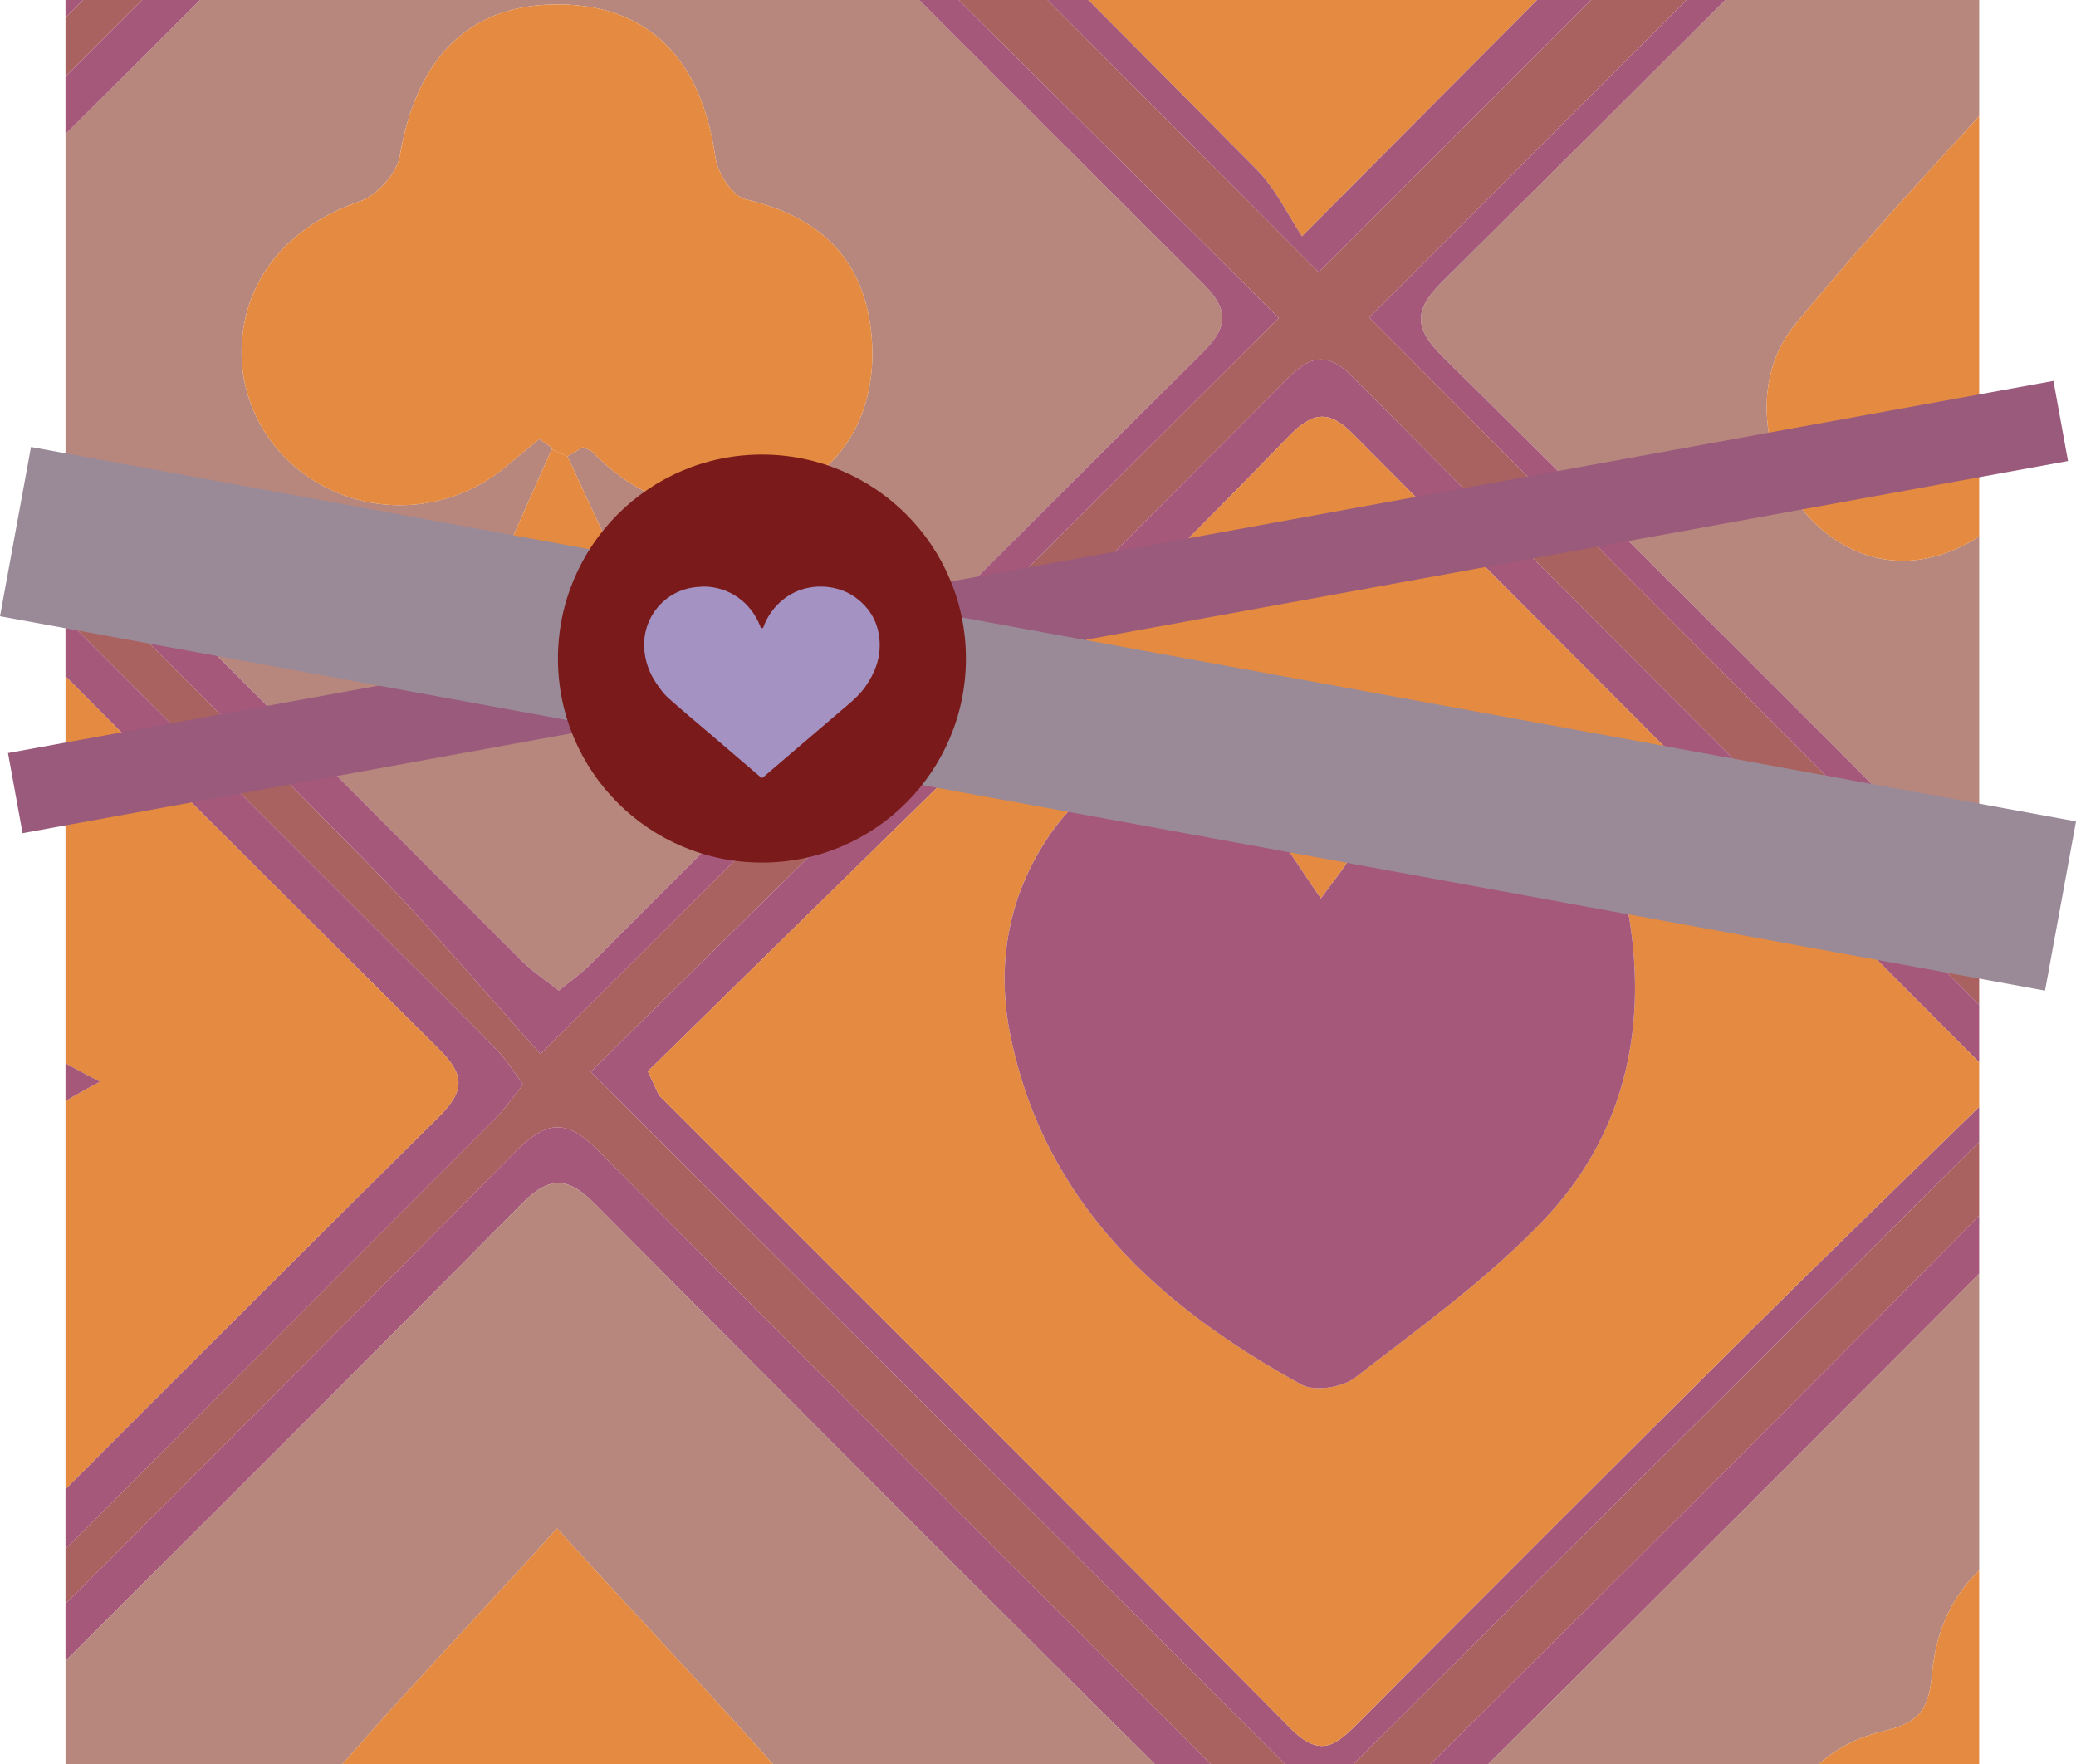 <?xml version="1.0" encoding="UTF-8"?>
<svg id="Layer_2" data-name="Layer 2" xmlns="http://www.w3.org/2000/svg" xmlns:xlink="http://www.w3.org/1999/xlink" viewBox="0 0 170.906 145.229">
  <defs>
    <style>
      .cls-1 {
        fill: #a5587a;
      }

      .cls-1, .cls-2, .cls-3, .cls-4, .cls-5, .cls-6, .cls-7, .cls-8, .cls-9 {
        stroke-width: 0px;
      }

      .cls-2 {
        fill: #a392c2;
      }

      .cls-10 {
        clip-path: url(#clippath);
      }

      .cls-3 {
        fill: #7a1a1a;
      }

      .cls-4 {
        fill: none;
      }

      .cls-5 {
        fill: #b7867d;
      }

      .cls-6 {
        fill: #a9625f;
      }

      .cls-7 {
        fill: #9a8a98;
      }

      .cls-8 {
        fill: #995a7b;
      }

      .cls-9 {
        fill: #e48a41;
      }
    </style>
    <clipPath id="clippath">
      <rect class="cls-4" x="5.392" y="0" width="157.544" height="145.229"/>
    </clipPath>
  </defs>
  <g id="Layer_1-2" data-name="Layer 1">
    <g>
      <g class="cls-10">
        <g>
          <path class="cls-6" d="M401.511,315.952v4.97c-12.99-12.821-25.971-25.633-38.176-37.679-.696-.686-1.391-1.362-2.077-2.047-20.454,20.335-40.432,40.223-60.042,59.723,19.421,19.5,39.229,39.388,59.793,60.032.805-.825,1.6-1.65,2.405-2.485l1.958,1.988-.01.01c-1.938,1.898-1.849,3.31-.706,4.83l-1.819,1.71c-.417-.487-.825-.974-1.242-1.441-21.15,21.11-41.108,41.038-62.318,62.198,5.496,4.979,11.132,10.068,16.757,15.167h-4.97c-4.453-4.711-8.905-9.412-13.279-14.044-5.327,5.148-9.939,9.591-14.551,14.044h-3.976c5.089-5.546,10.187-11.082,15.117-16.449-20.077-20.057-40.024-39.995-59.266-59.217-19.868,19.769-39.925,39.726-60.022,59.714,4.691,5.079,9.71,10.515,14.72,15.952h-3.976c-4.552-4.711-9.114-9.412-14.113-14.59-4.96,5.278-9.343,9.939-13.716,14.59h-4.97c5.347-5.496,10.694-10.983,15.604-16.012-20.375-20.484-40.164-40.372-59.614-59.932-.954.944-1.898,1.898-2.852,2.852-18.904,18.844-37.957,37.878-58.302,58.173,5.397,4.82,11.052,9.869,16.707,14.918h-4.97c-4.353-4.602-8.717-9.194-12.931-13.636-1.093.437-1.65.507-1.968.825-4.333,4.254-8.627,8.538-12.931,12.811h-3.976c5.049-5.546,10.088-11.082,14.69-16.141-1.769-1.769-3.528-3.538-5.297-5.297-18.298-18.347-36.397-36.466-54.635-54.744-.169.099-.785.368-1.232.805-18.735,18.715-37.44,37.45-56.225,56.126-1.988,1.978-1.988,3.34-.01,5.317,4.522,4.542,8.856,9.273,13.259,13.934h-3.976c-3.817-3.846-7.504-7.842-11.549-11.43-1.014-.904-3.906-1.292-4.691-.567-4.085,3.757-7.762,7.951-11.589,11.996h-4.97c5.258-5.457,10.506-10.903,15.525-16.111-20.266-20.196-40.253-40.104-59.793-59.574-19.639,19.57-39.607,39.468-60.896,60.688,5.417,4.86,11.062,9.929,16.707,14.998h-4.97c-4.473-4.711-8.945-9.422-13.467-14.193-5.228,5.168-9.79,9.681-14.362,14.193h-3.976c5.079-5.546,10.168-11.092,14.968-16.33-20.146-20.067-40.114-39.965-59.853-59.634-19.59,19.57-39.547,39.498-59.674,59.604,4.89,5.288,9.999,10.824,15.107,16.36h-3.976c-4.651-4.632-9.313-9.253-14.402-14.312-4.671,4.979-9.044,9.651-13.428,14.312h-4.97c5.347-5.496,10.694-11.002,15.405-15.833-20.454-20.514-40.263-40.382-61.363-61.532-.616.825-1.232,1.729-1.878,2.654l-1.749-1.789.02-.02c2.346-2.246,2.375-3.876.07-6.093-6.759-6.52-13.388-13.169-20.077-19.759v-3.976c7.524,7.146,15.048,14.292,22.174,21.061.865.825,1.719,1.64,2.574,2.445,20.295-20.186,40.193-39.975,59.783-59.465-19.709-19.739-39.627-39.676-60.817-60.886-7.663,8.17-15.684,16.727-23.714,25.285v-4.97c7.136-7.733,14.272-15.455,21.925-23.744-6.749-6.46-14.332-13.726-21.925-20.981v-4.97c8.309,8.21,16.628,16.429,24.997,24.698,1.093-.805,1.819-1.203,2.385-1.769,18.606-18.576,37.142-37.212,55.847-55.698,3.031-3.002.974-4.453-.934-6.361-17.065-17.055-34.111-34.14-51.186-51.196-1.819-1.819-3.737-3.548-5.854-5.536-1.928,1.859-3.469,3.32-4.999,4.791-6.759,6.5-13.507,13.01-20.256,19.51v-3.976c6.52-6.51,12.941-13.119,19.61-19.48,2.654-2.525,2.713-4.264.05-6.808-6.669-6.351-13.119-12.941-19.659-19.431v-3.976c8.418,8.011,16.837,16.022,24.599,23.406,1.61-1.61,3.22-3.21,4.83-4.81,18.675-18.576,36.983-36.784,55.072-54.774-19.639-19.61-39.527-39.448-59.843-59.733-8.021,7.911-16.34,16.131-24.659,24.351v-4.97c7.077-7.792,14.143-15.574,20.405-22.472-6.182-6.749-13.288-14.501-20.405-22.253V-1.102c7.981,8.597,15.952,17.194,23.595,25.434,21.319-21.369,41.227-41.326,60.697-60.837-19.57-19.62-39.458-39.567-59.594-59.763-1.173,1.073-2.634,2.385-4.045,3.737-6.888,6.619-13.766,13.249-20.653,19.868v-3.976c6.56-6.5,13.05-13.05,19.689-19.451,2.554-2.455,2.743-4.343.05-6.898-6.689-6.341-13.169-12.901-19.739-19.371v-3.976c7.504,7.126,14.998,14.243,22.194,21.081.895.845,1.789,1.69,2.674,2.534,20.295-20.226,40.164-40.034,59.714-59.525-19.749-19.779-39.676-39.726-60.986-61.065-7.623,8.22-15.604,16.817-23.595,25.414v-4.97c7.126-7.723,14.253-15.435,21.667-23.476-2.773-2.932-6.252-6.629-9.74-10.317h4.97c6.689,9.969,8.08,10.118,15.892,1.65.427-.467.676-1.103,1.004-1.65h4.97c-3.459,3.727-6.927,7.464-10.555,11.37.964,1.203,1.69,2.296,2.594,3.2,18.099,18.129,36.267,36.198,54.287,54.406,2.614,2.634,4.115,2.028,6.391-.298,9.959-10.138,20.037-20.166,30.145-30.145,8.925-8.806,17.95-17.493,27.084-26.388-3.956-4.552-7.255-8.349-10.555-12.145h3.976q8.617,9.611,17.592.388c.109-.119.199-.258.298-.388h3.976c-3.29,3.797-6.58,7.593-9.343,10.784,20.097,20.136,39.925,40.004,59.455,59.584,19.52-19.57,39.329-39.438,59.376-59.535-3.151-3.379-6.619-7.106-10.098-10.834h4.97c2.216,2.405,4.284,4.96,6.719,7.116.735.646,2.982.696,3.667.07,2.375-2.177,4.373-4.761,6.51-7.186h4.97c-3.479,3.697-6.967,7.405-10.227,10.873,20.146,20.117,39.995,39.935,60.061,59.962.06-.04.755-.219,1.193-.656,18.844-18.824,37.649-37.689,56.503-56.503,1.849-1.849,1.531-3.27-.179-5.009-2.753-2.793-5.317-5.765-7.961-8.667h3.976c10.983,11.181,7.196,10.327,17.562.368.119-.119.219-.248.328-.368h3.976c-1.819,2.087-3.528,4.284-5.486,6.232-5.089,5.059-5.148,5.039-.278,9.919,15.087,15.097,30.175,30.195,45.282,45.272,3.359,3.359,6.798,6.639,9.859,9.621,18.496-18.487,36.635-36.615,54.983-54.953l5.248-5.248c-3.24-3.439-6.729-7.146-10.217-10.843h4.97c6.778,9.929,8.18,10.078,15.902,1.65.427-.467.666-1.103.994-1.65h4.97c-3.459,3.727-6.918,7.464-9.899,10.674,1.461,1.471,2.932,2.942,4.393,4.413,18.576,18.665,36.963,37.152,55.251,55.519,19.54-19.59,39.349-39.438,59.336-59.475-3.071-3.528-6.381-7.335-9.691-11.132h3.976c10.843,11.122,7.345,10.227,17.582.378.119-.109.209-.248.308-.378h3.976c-3.3,3.797-6.59,7.603-9.999,11.529.895,1.054,1.57,1.988,2.365,2.793,18.218,18.248,36.526,36.407,54.625,54.764,3.141,3.18,4.721,1.213,6.778-.855,17.751-17.781,35.522-35.542,53.273-53.333,1.024-1.024,1.878-2.197,2.982-3.499-3.687-3.956-7.166-7.683-10.635-11.4h4.97c2.206,2.415,4.274,4.979,6.699,7.146.716.626,2.952.646,3.648.01,2.385-2.157,4.393-4.741,6.55-7.156h4.97c-3.499,3.697-6.997,7.405-11.768,12.464.437.358.865.706,1.302,1.044l-1.66,1.68c-.08-.07-.159-.149-.239-.229-20.474,20.315-40.482,40.173-60.161,59.694,19.461,19.51,39.269,39.378,59.356,59.525.904-.815,1.978-1.71,3.002-2.684.149-.139.288-.288.437-.427,7.514-7.474,14.948-15.018,22.522-22.432,4.92-4.83,10.019-9.482,15.038-14.213v3.976c-11.967,11.887-23.873,23.834-35.939,35.631-2.693,2.624-1.779,4.363.398,6.52,11.877,11.758,23.705,23.575,35.542,35.373v3.976c-1.272-.994-2.664-1.859-3.797-2.992-10.794-10.734-21.548-21.528-32.332-32.282-1.61-1.61-3.34-3.101-4.602-4.254-20.236,20.216-40.183,40.144-59.634,59.574,19.639,19.739,39.537,39.736,60.697,60.996.07-.07.139-.149.209-.219l1.57,1.501c-.179.179-.129.606-.179.924l-1.083,1.083c1.163.914,2.385,1.769,3.568,2.664l-1.839,1.819-.129-.129c-2.743-2.783-4.373-2.803-7.156.01-17.801,18.029-35.711,35.939-53.75,53.71-2.962,2.912-2.445,4.502.209,7.136l.179.179c17.711,17.522,35.264,35.194,52.885,52.796,1.143,1.153,2.415,2.177,4.005,3.598,13.855-13.835,27.521-27.481,41.177-41.128v4.97c-11.827,11.808-23.585,23.675-35.532,35.363-2.644,2.584-2.644,4.214,0,6.798,11.947,11.688,23.705,23.555,35.532,35.363v4.97c-13.616-13.686-27.243-27.372-40.014-40.193-.755.755-1.511,1.501-2.266,2.246-19.699,19.55-38.941,38.653-57.785,57.358,19.5,19.451,39.378,39.279,59.654,59.485,13.239-13.149,26.825-26.646,40.412-40.134v4.97c-1.252,1.034-2.594,1.988-3.747,3.131-10.058,9.989-20.087,20.017-30.135,30.036-4.999,4.979-5.049,5.019.089,10.098,11.241,11.112,22.522,22.184,33.793,33.266ZM355.016,154.87c2.296-2.296,2.047-3.936-.179-6.152-18.069-17.96-36.079-35.969-54.009-54.058-2.594-2.624-4.343-2.475-6.868.139-7.703,7.971-15.614,15.743-23.476,23.565-11.012,10.963-22.045,21.915-33.216,33.007.636,1.133.795,1.64,1.123,1.968,18.705,18.745,37.47,37.43,56.116,56.235,2.465,2.485,4.115,1.779,6.162-.268,18.089-18.168,36.188-36.327,54.346-54.436ZM297.38,336.774c19.719-19.659,39.597-39.488,59.306-59.137-19.649-19.649-39.508-39.488-58.71-58.68-19.848,19.719-39.826,39.577-59.058,58.69,19.371,19.6,39.11,39.557,58.461,59.127ZM356.1-100.145c-19.252-19.282-39.001-39.05-58.561-58.63-19.59,19.789-39.339,39.726-58.948,59.515,19.282,19.401,39.06,39.309,58.203,58.561,19.769-19.818,39.667-39.766,59.306-59.445ZM297.489,85.317c19.57-19.58,39.398-39.428,58.491-58.531-19.729-19.997-39.527-40.054-58.6-59.386-19.669,19.56-39.557,39.339-59.058,58.72,19.639,19.649,39.488,39.508,59.167,59.197ZM297.301,462.622c19.679-19.59,39.537-39.368,59.117-58.869-19.898-19.938-39.686-39.776-59.018-59.137-19.63,19.57-39.577,39.458-58.968,58.779,19.56,19.669,39.329,39.567,58.869,59.227ZM294.14,88.696c-.407-.517-.914-1.362-1.59-2.037-18.357-18.377-36.774-36.695-55.032-55.161-2.684-2.713-4.284-1.829-6.46.368-11.4,11.519-22.82,23.019-34.349,34.399-7.494,7.405-15.187,14.61-22.263,21.409,20.862,20.782,40.829,40.68,60.379,60.171,19.391-19.341,39.269-39.16,59.316-59.147ZM280.454,229.363c4.741-4.761,9.462-9.532,13.756-13.855-20.286-20.365-40.084-40.243-59.346-59.584-19.789,19.719-39.766,39.627-59.892,59.694.179.239.616.944,1.183,1.521,18.367,18.367,36.774,36.675,55.062,55.112,2.723,2.763,4.423,2.127,6.838-.328,14.064-14.262,28.257-28.386,42.4-42.559ZM293.315-36.406c-19.62-19.649-39.617-39.686-58.67-58.769-19.62,19.441-39.647,39.279-59.058,58.521,19.51,19.659,39.299,39.597,58.899,59.336,19.709-19.798,39.617-39.796,58.829-59.087ZM234.178,399.479c19.888-19.729,39.905-39.597,59.028-58.571-19.63-19.729-39.527-39.716-59.117-59.395-19.51,19.49-39.388,39.339-59.038,58.958,19.808,19.759,39.786,39.696,59.127,59.008ZM234.705-102.768c19.57-19.669,39.368-39.567,59.157-59.445-19.739-19.769-39.667-39.736-59.147-59.236-19.759,19.719-39.716,39.627-59.376,59.236,19.62,19.649,39.537,39.597,59.366,59.445ZM232.309,152.525c-2.187-2.385-3.459-3.876-4.84-5.268-17.314-17.324-34.717-34.558-51.901-52.011-3.091-3.141-4.84-3.081-7.902.03-17.652,17.91-35.452,35.661-53.353,53.333-2.475,2.435-2.644,3.936-.159,6.401,18.099,17.93,36.158,35.91,54.068,54.028,2.882,2.912,4.592,2.435,7.186-.239,9.7-9.949,19.56-19.759,29.449-29.529,8.935-8.826,17.99-17.532,27.452-26.746ZM231.306-100.005c-.467-.547-1.153-1.451-1.948-2.256-18.228-18.288-36.526-36.506-54.665-54.893-2.743-2.783-4.264-1.68-6.411.487-17.87,17.96-35.761,35.91-53.78,53.73-2.684,2.664-2.485,4.264.089,6.808,18,17.831,35.87,35.8,53.8,53.7,1.014,1.014,2.216,1.839,3.021,2.505,20.087-20.156,39.895-40.024,59.892-60.081ZM230.381,404.2c-19.828-19.938-39.676-39.915-59.654-60.002.278-.169-.05-.05-.278.169-18.785,18.685-37.51,37.43-56.374,56.026-2.823,2.783-1.491,4.323.626,6.431,17.95,17.88,35.83,35.83,53.74,53.74,1.004,1.004,2.187,1.819,3.2,2.654,20.037-20.126,39.746-39.925,58.739-59.018ZM230.59,26.031c-19.471-19.63-39.219-39.537-58.66-59.137-19.818,19.838-39.746,39.766-59.207,59.246,19.54,19.6,39.339,39.468,58.789,58.988,19.709-19.719,39.627-39.647,59.077-59.097ZM230.689,277.597c-19.49-19.55-39.299-39.418-58.789-58.968-19.759,19.719-39.706,39.607-58.849,58.71,19.54,19.729,39.358,39.736,58.73,59.306,19.57-19.61,39.368-39.458,58.908-59.048ZM168.362,88.607c-.159-.248-.417-.875-.865-1.322-18.705-18.735-37.47-37.42-56.096-56.225-2.713-2.743-4.184-1.143-6.033.726-9.8,9.84-19.59,19.689-29.439,29.489-9.124,9.074-18.318,18.079-27.302,26.955,20.464,20.395,40.422,40.283,59.982,59.783,19.818-19.699,39.706-39.478,59.753-59.405ZM166.692,343.254c2.962-2.932,1.113-4.473-.845-6.421-17.672-17.652-35.313-35.313-52.985-52.955-1.232-1.242-2.594-2.356-3.061-2.773-20.355,20.355-40.293,40.293-59.773,59.783,19.331,19.48,39.12,39.398,59.018,59.445.398-.268.994-.557,1.441-1.014,18.735-18.695,37.391-37.46,56.205-56.066ZM154.596,229.582c4.771-4.761,9.661-9.402,13.895-13.517-20.504-20.613-40.362-40.591-59.962-60.3-19.57,19.461-39.458,39.239-59.753,59.425.924,1.014,1.759,2.018,2.684,2.942,17.88,17.9,35.84,35.721,53.581,53.76,3.002,3.051,4.711,2.733,7.504-.109,13.915-14.173,27.988-28.177,42.052-42.201ZM108.559,22.403c19.749-19.729,39.686-39.637,59.445-59.386-19.48-19.5-39.319-39.349-58.889-58.938-19.779,19.828-39.686,39.786-59.256,59.405C69.34-16.965,89.257,3.022,108.559,22.403ZM168.004-162.83c-19.54-19.55-39.378-39.418-58.968-59.018-19.798,19.808-39.766,39.776-59.187,59.197,19.838,19.928,39.647,39.816,58.739,58.988,19.659-19.58,39.637-39.468,59.415-59.167ZM103.172-96.169c3.041-3.002,1.928-4.89-.527-7.325-17.821-17.721-35.562-35.522-53.353-53.283-1.004-1.004-2.177-1.819-3.3-2.743-.875.626-1.461.954-1.908,1.401-18.606,18.606-37.142,37.271-55.837,55.778-2.932,2.902-1.262,4.393.755,6.401,15.137,15.068,30.264,30.125,45.292,45.292,3.707,3.737,7.017,7.852,10.506,11.808,2.008-1.431,2.455-1.67,2.803-2.008,18.506-18.447,36.973-36.953,55.569-55.32ZM105.677,151.908c-.904-1.173-1.59-2.286-2.495-3.18-18-18.029-36.069-35.989-53.999-54.078-2.684-2.703-4.314-2.306-6.828.229-17.662,17.88-35.403,35.671-53.293,53.323-2.962,2.922-2.932,4.632,0,7.524,18,17.781,35.84,35.701,53.661,53.661,2.177,2.187,3.707,2.614,6.083.219,18.049-18.208,36.218-36.297,54.317-54.456.904-.904,1.6-2.018,2.554-3.24ZM102.894,406.993c2.693-2.674,2.912-4.542.08-7.315-11.46-11.211-22.83-22.532-34.051-33.991-7.375-7.534-14.451-15.376-21.796-23.218-2.296,1.839-2.992,2.296-3.558,2.872-18.387,18.347-36.725,36.754-55.181,55.032-2.703,2.674-1.749,4.274.457,6.46,15.604,15.525,31.099,31.129,46.664,46.693,3.349,3.349,6.818,6.59,10.287,9.939,1.183-.914,2.028-1.431,2.713-2.117,18.129-18.119,36.198-36.307,54.386-54.356ZM44.502,86.758c21.16-21.1,41.028-40.909,60.777-60.588C85.52,6.551,65.603-13.218,45.466-33.205c-.239.169-1.123.636-1.799,1.312C25.141-13.427,6.664,5.09-11.912,23.507c-2.664,2.654-1.113,4.214.775,6.093,13.835,13.785,27.7,27.531,41.396,41.436,5.079,5.158,9.74,10.724,14.243,15.723ZM45.993,336.943c19.699-19.749,39.517-39.607,59.177-59.326-19.639-19.57-39.527-39.378-59.097-58.869-19.739,19.6-39.647,39.349-59.117,58.67,19.659,19.818,39.428,39.756,59.038,59.525ZM43.071,89.263c-.765-1.014-1.352-1.988-2.117-2.783-2.534-2.604-5.129-5.158-7.703-7.733C17.697,63.193,2.112,47.658-13.373,32.034c-2.395-2.415-4.075-3.151-6.858-.338-17.91,18.119-35.969,36.098-54.009,54.098-1.869,1.869-3.469,3.32-.726,6.033,18.556,18.387,37.003,36.884,55.43,55.41,1.988,1.998,3.349,1.928,5.297-.03,18.308-18.417,36.675-36.754,55.012-55.132.795-.795,1.431-1.739,2.296-2.813ZM43.051,214.683c-.805-1.034-1.411-2.008-2.197-2.793-18.228-18.258-36.506-36.446-54.655-54.764-2.515-2.534-4.075-2.187-6.421.179-18.049,18.198-36.168,36.317-54.356,54.366-2.286,2.256-2.405,3.767-.08,6.073,18.318,18.178,36.556,36.436,54.754,54.734,2.037,2.047,3.508,2.375,5.715.149,18.308-18.417,36.705-36.744,55.052-55.122.785-.785,1.372-1.769,2.187-2.823ZM40.944-33.951c2.286-2.266,1.68-3.737-.288-5.705C22.358-57.874,4.1-76.122-14.098-94.45c-2.167-2.177-3.608-2.018-5.695.08-18.198,18.318-36.446,36.585-54.784,54.764-2.375,2.356-2.206,3.916.04,6.093,5.357,5.158,10.585,10.456,15.833,15.733C-45.088-4.064-31.482,9.671-17.617,23.666c1.252-.845,1.859-1.133,2.306-1.57C3.444,3.41,22.149-15.315,40.944-33.951ZM40.069-158.814c1.024-1.024,1.918-2.177,2.664-3.041-20.196-20.166-40.134-40.084-59.863-59.793-19.639,19.57-39.508,39.358-59.813,59.604,1.431,1.501,2.644,2.833,3.916,4.105,17.433,17.453,34.955,34.816,52.229,52.418,3.21,3.27,4.96,2.763,7.892-.219,17.562-17.791,35.313-35.393,52.975-53.074ZM39.602,344.566c1.232-1.232,2.316-2.614,3.111-3.528-20.266-20.295-40.094-40.144-59.763-59.843-19.62,19.639-39.438,39.468-59.624,59.684.626.755,1.183,1.56,1.869,2.246,18.347,18.407,36.754,36.744,55.022,55.241,2.862,2.902,4.363,1.282,6.391-.765,17.642-17.701,35.343-35.353,52.995-53.035ZM-22.129,406.347c3.23-3.2.984-4.761-1.034-6.778-17.672-17.662-35.403-35.264-52.925-53.074-2.952-3.002-4.602-2.902-7.484.02-17.413,17.662-34.946,35.204-52.617,52.617-3.18,3.131-3.479,5.059-.109,8.349,12.324,11.986,24.331,24.311,36.496,36.466,6.52,6.52,13.11,12.951,19.769,19.52,1.073-.805,1.789-1.213,2.356-1.769,18.506-18.457,36.943-36.993,55.549-55.35ZM-22.318,280.678c2.624-2.594,2.067-4.194-.239-6.46-11.41-11.261-22.77-22.571-34.041-33.981-7.514-7.613-14.839-15.415-21.747-22.601-20.912,20.733-40.899,40.551-60.767,60.25,19.659,19.649,39.498,39.468,59.495,59.445.716-.567,1.69-1.193,2.485-1.988,18.268-18.228,36.476-36.516,54.814-54.665ZM-22.626,155.437c2.525-2.495,2.922-4.164.219-6.838-18.208-18.029-36.297-36.188-54.446-54.297-.785-.785-1.759-1.391-2.852-2.246-1.153.914-2.246,1.61-3.151,2.515-17.92,17.87-35.79,35.81-53.77,53.631-2.624,2.594-3.101,4.383-.189,7.255,18.029,17.771,35.929,35.661,53.75,53.631,2.564,2.594,4.135,2.713,6.778.03,17.781-18,35.681-35.88,53.661-53.681ZM-23.232,30.186c3.151-3.091,3.3-4.781.149-7.872-15.574-15.326-30.94-30.88-46.395-46.336-3.349-3.34-6.788-6.59-10.197-9.889-1.044.825-1.6,1.183-2.057,1.64-18.516,18.477-36.983,36.993-55.589,55.38-2.644,2.604-1.998,4.254.268,6.48,8.379,8.239,16.678,16.548,24.957,24.887,10.476,10.565,20.902,21.18,31.874,32.302,2.137-1.998,3.608-3.29,4.989-4.671,17.314-17.334,34.528-34.757,52.001-51.921ZM-23.371-95.374c3.28-3.21,3.429-4.989.119-8.22-12.215-11.877-24.221-23.993-36.158-36.148-6.58-6.709-12.881-13.686-19.302-20.544-.417.318-.835.646-1.242.964-.666.457-1.411.825-1.968,1.382-18.387,18.328-36.705,36.735-55.171,54.973-3.111,3.071-1.749,4.89.646,7.275,16.896,16.797,33.713,33.673,50.57,50.5,1.948,1.938,4.015,3.757,6.162,5.755,1.362-1.222,2.365-2.057,3.28-2.972,17.672-17.672,35.234-35.452,53.064-52.965ZM-82.727,88.527c-.636-.735-1.242-1.511-1.928-2.197-18.029-18.019-36.138-35.959-54.028-54.118-3.121-3.171-4.9-2.942-7.902.109-17.552,17.821-35.303,35.433-52.975,53.134-1.044,1.034-1.978,2.167-2.525,2.773,20.126,20.186,40.034,40.154,59.763,59.942,19.48-19.5,39.339-39.368,59.594-59.644ZM-93.044,226.053c3.598-3.548,7.633-6.659,10.913-9.492-21.14-21.269-41.008-41.257-61.055-61.423-.417.348-1.103.805-1.67,1.372-18.496,18.457-36.933,36.983-55.529,55.35-2.803,2.773-1.57,4.284.567,6.401,17.821,17.731,35.661,35.452,53.303,53.372,3.071,3.121,4.83,3.111,7.882.01,15.058-15.336,30.304-30.483,45.59-45.59ZM-142.649,22.701c19.6-19.639,39.517-39.597,58.491-58.6-19.639-19.858-39.537-39.975-59.018-59.674-19.49,19.49-39.309,39.309-58.849,58.859,19.739,19.749,39.676,39.696,59.376,59.415ZM-142.292-103.106c19.48-19.52,39.299-39.388,58.68-58.819-19.967-19.958-39.905-39.885-59.008-58.978-19.51,19.421-39.468,39.289-58.899,58.62,19.58,19.56,39.488,39.458,59.227,59.177ZM-83.81,340.779c-19.649-19.749-39.537-39.736-58.72-59.008-19.669,19.54-39.657,39.398-59.465,59.077,19.54,19.54,39.368,39.358,58.859,58.839,19.987-19.838,39.995-39.706,59.326-58.908ZM-147.678-96.885c2.674-2.654,1.123-4.184-.765-6.073-17.94-17.89-35.89-35.761-53.71-53.76-2.584-2.604-4.164-2.693-6.808-.02-17.791,18.009-35.741,35.86-53.631,53.78-1.024,1.024-1.888,2.206-2.594,3.031,20.037,20.087,39.836,39.955,59.833,60.012.447-.248.785-.348,1.014-.576,18.884-18.805,37.719-37.649,56.662-56.394ZM-148.613,407.013c3.141-3.081,2.515-4.801-.239-7.524-17.672-17.463-35.184-35.075-52.776-52.617-1.232-1.242-2.624-2.316-3.827-3.369-20.146,20.146-39.905,39.905-59.485,59.475,19.977,20.067,39.776,39.945,59.813,60.071.875-.775,2.028-1.68,3.051-2.713,17.811-17.781,35.522-35.671,53.462-53.323ZM-205.573,85.287c19.759-19.649,39.647-39.428,59.405-59.077-19.769-19.59-39.686-39.339-59.276-58.749-19.54,19.461-39.478,39.309-58.859,58.6,19.53,19.689,39.289,39.617,58.73,59.227ZM-146.516,152.366c-19.848-20.017-39.577-39.905-59.465-59.952-.248.179-.845.477-1.292.924-18.636,18.546-37.212,37.152-55.907,55.639-2.723,2.703-1.58,4.304.576,6.45,13.616,13.507,27.124,27.124,40.71,40.67,5.327,5.327,10.754,10.555,16.042,15.723,20.295-20.335,40.104-40.183,59.336-59.455ZM-146.108,277.706c-19.699-19.699-39.547-39.537-59.157-59.137-19.888,19.818-39.746,39.617-58.958,58.779,19.59,19.759,39.408,39.756,58.859,59.376,19.669-19.58,39.537-39.378,59.256-59.018ZM-208.843,88.587c-.109-.149-.378-.765-.825-1.203-18.705-18.745-37.44-37.45-56.106-56.225-1.998-2.008-3.399-1.908-5.327.07-5.297,5.466-10.764,10.764-16.151,16.131-13.686,13.656-27.372,27.312-40.631,40.541,20.325,20.504,40.183,40.521,59.604,60.101,19.55-19.54,39.398-39.388,59.435-59.415ZM-216.923,223.857c2.902-2.872,6.301-5.238,9.114-7.544-21.091-21.14-40.919-41.008-60.548-60.678-19.898,19.878-39.766,39.746-59.803,59.773.268.338.716,1.024,1.282,1.59,18.357,18.377,36.754,36.715,55.042,55.161,2.614,2.634,4.314,2.425,6.848-.139,15.932-16.151,31.964-32.192,48.065-48.164ZM-268.696,399.25c19.769-19.54,39.816-39.358,59.008-58.332-19.63-19.789-39.498-39.816-58.938-59.415-19.57,19.54-39.448,39.388-58.779,58.69,19.918,20.037,39.786,40.024,58.71,59.058ZM-209.062-162.204c-19.679-19.639-39.557-39.478-59.455-59.326-19.61,19.6-39.557,39.537-59.286,59.246,19.739,19.739,39.686,39.686,59.356,59.356,19.759-19.719,39.706-39.637,59.386-59.276ZM-268.149,22.135c19.54-19.461,39.438-39.269,59.167-58.918-19.749-19.689-39.716-39.607-59.485-59.336-19.679,19.689-39.617,39.647-58.799,58.849,19.739,19.828,39.716,39.905,59.117,59.405ZM-271.151,152.584c-.706-1.242-.875-1.739-1.203-2.077-18.705-18.755-37.46-37.46-56.096-56.285-2.505-2.525-4.145-1.65-6.152.368-18.099,18.149-36.208,36.307-54.406,54.376-2.117,2.107-2.266,3.608-.139,5.725,18.188,18.079,36.367,36.178,54.416,54.396,2.902,2.932,4.711,2.266,7.255-.328,11.37-11.579,22.87-23.029,34.359-34.478,7.246-7.236,14.571-14.402,21.965-21.697ZM-271.558,402.997c-.517-.626-1.163-1.57-1.958-2.365-18.238-18.268-36.546-36.486-54.704-54.833-2.445-2.455-3.966-1.928-6.083.189-18.347,18.427-36.754,36.784-55.112,55.191-.646.646-1.014,1.58-1.481,2.326,20.017,19.918,39.826,39.637,59.545,59.256,19.918-19.908,39.756-39.736,59.793-59.763ZM-332.196-39.268c20.763-20.733,40.611-40.551,59.922-59.843-19.709-19.769-39.587-39.706-59.584-59.763-.199.149-.795.467-1.252.924-18.636,18.586-37.241,37.202-55.927,55.738-2.326,2.306-1.56,3.787.388,5.705,6.5,6.381,12.911,12.831,19.302,19.321,12.404,12.623,24.768,25.275,37.152,37.917ZM-272.612,277.985c-19.48-19.719-39.209-39.686-58.392-59.107-19.759,19.699-39.706,39.577-59.127,58.928,19.53,19.659,39.309,39.557,58.58,58.968,19.838-19.789,39.786-39.686,58.938-58.789ZM-331.222,85.357c19.759-19.789,39.587-39.667,58.938-59.048-19.63-19.749-39.498-39.736-58.978-59.326-19.749,19.63-39.667,39.438-59.376,59.018,19.769,19.749,39.637,39.587,59.415,59.356Z"/>
          <path class="cls-1" d="M227.469,147.257c1.382,1.391,2.654,2.882,4.84,5.268-9.462,9.213-18.516,17.92-27.452,26.746-9.889,9.77-19.749,19.58-29.449,29.529-2.594,2.674-4.304,3.151-7.186.239-17.91-18.119-35.969-36.098-54.068-54.028-2.485-2.465-2.316-3.966.159-6.401,17.9-17.672,35.701-35.423,53.353-53.333,3.061-3.111,4.81-3.171,7.902-.03,17.185,17.453,34.588,34.687,51.901,52.011ZM224.597,155.079c2.197-2.187,2.544-3.777.169-6.132-16.707-16.519-33.345-33.097-49.894-49.775-2.574-2.594-4.234-2.057-6.53.248-16.439,16.529-32.928,33.017-49.486,49.427-2.236,2.216-2.465,3.777-.109,6.112,16.678,16.519,33.256,33.157,49.894,49.725.895.895,1.998,1.57,3.18,2.475,1.252-1.014,2.346-1.739,3.25-2.644,16.509-16.469,32.978-32.997,49.526-49.437Z"/>
          <path class="cls-5" d="M224.766,148.947c2.375,2.356,2.028,3.946-.169,6.132-16.548,16.439-33.017,32.968-49.526,49.437-.904.904-1.998,1.63-3.25,2.644-1.183-.904-2.286-1.58-3.18-2.475-16.638-16.568-33.216-33.206-49.894-49.725-2.356-2.336-2.127-3.896.109-6.112,16.558-16.409,33.047-32.898,49.486-49.427,2.296-2.306,3.956-2.843,6.53-.248,16.548,16.678,33.186,33.256,49.894,49.775ZM190.943,166.062c4.492-2.276,7.047-7.027,6.629-12.354-.437-5.616-3.677-9.929-9.482-11.281-2.982-.696-3.508-2.037-3.757-4.661-.686-7.335-5.685-11.788-12.762-11.758-6.729.03-11.827,4.552-12.493,11.549-.258,2.813-.745,4.194-3.995,4.93-6.868,1.56-10.545,8.19-9.005,14.859,1.59,6.868,7.405,11.072,14.441,9.601,3.499-.735,6.679-2.972,10.933-4.96-.04.089-.08.169-.109.258-2.336,5.238-4.502,10.098-6.709,15.068h14.243c-2.316-5.138-4.473-9.899-6.619-14.66.447-.229.895-.467,1.342-.706.706.656,1.421,1.302,2.127,1.948,4.224,3.817,10.277,4.671,15.217,2.167Z"/>
          <path class="cls-5" d="M226.873,26.379c-.914,1.083-1.59,2.008-2.385,2.803-16.598,16.618-33.246,33.186-49.794,49.864-2.226,2.236-3.717,2.475-6.073.099-16.538-16.678-33.166-33.286-49.874-49.804-2.316-2.286-2.375-3.817-.08-6.083,16.668-16.538,33.296-33.127,49.834-49.794,2.256-2.276,3.866-2.405,6.142-.119,16.558,16.658,33.196,33.236,49.784,49.874.895.895,1.56,2.008,2.445,3.161ZM193.09,43.792c4.671-3.489,6.48-12.086,2.435-17.055C188.17,17.682,180.02,9.264,171.681,0c-8.389,9.293-16.529,17.731-23.943,26.766-4.095,4.979-2.375,13.149,2.495,17.035,4.9,3.916,11.052,2.892,16.23-2.614,1.073-1.133,2.395-2.028,3.608-3.031.358.358.706.706,1.054,1.063-2.534,4.045-5.069,8.09-7.742,12.374h16.3c-2.515-4.214-4.979-8.349-7.434-12.473.755-.596,1.511-1.203,2.266-1.799.706,1.292,1.183,2.803,2.167,3.856,4.979,5.357,11.44,6.321,16.409,2.614Z"/>
          <path class="cls-9" d="M197.573,153.707c.417,5.327-2.137,10.078-6.629,12.354-4.94,2.505-10.993,1.65-15.217-2.167-.706-.646-1.421-1.292-2.127-1.948-.447.239-.895.477-1.342.706l-.914-.407c.03-.089.07-.169.109-.258-4.254,1.988-7.434,4.224-10.933,4.96-7.037,1.471-12.851-2.733-14.441-9.601-1.541-6.669,2.137-13.298,9.005-14.859,3.25-.735,3.737-2.117,3.995-4.93.666-6.997,5.765-11.519,12.493-11.549,7.077-.03,12.076,4.423,12.762,11.758.248,2.624.775,3.966,3.757,4.661,5.804,1.352,9.044,5.665,9.482,11.281Z"/>
          <path class="cls-9" d="M195.525,26.737c4.045,4.97,2.236,13.567-2.435,17.055-4.97,3.707-11.43,2.743-16.409-2.614-.984-1.054-1.461-2.564-2.167-3.856-.755.596-1.511,1.203-2.266,1.799l-1.123.099c-.348-.358-.696-.706-1.054-1.063-1.213,1.004-2.534,1.898-3.608,3.031-5.178,5.506-11.33,6.53-16.23,2.614-4.87-3.886-6.59-12.056-2.495-17.035C155.153,17.732,163.293,9.294,171.681,0c8.339,9.263,16.489,17.681,23.844,26.736Z"/>
          <path class="cls-9" d="M179.682,51.594h-16.3c2.674-4.284,5.208-8.329,7.742-12.374l1.123-.099c2.455,4.125,4.92,8.259,7.434,12.473Z"/>
          <path class="cls-1" d="M171.93-33.106c19.441,19.6,39.189,39.508,58.66,59.137-19.451,19.451-39.368,39.378-59.077,59.097-19.451-19.52-39.249-39.388-58.789-58.988,19.461-19.48,39.388-39.408,59.207-59.246ZM224.487,29.182c.795-.795,1.471-1.719,2.385-2.803-.885-1.153-1.55-2.266-2.445-3.161-16.588-16.638-33.226-33.216-49.784-49.874-2.276-2.286-3.886-2.157-6.142.119-16.538,16.668-33.166,33.256-49.834,49.794-2.296,2.266-2.236,3.797.08,6.083,16.707,16.519,33.335,33.127,49.874,49.804,2.356,2.375,3.846,2.137,6.073-.099,16.548-16.678,33.196-33.246,49.794-49.864Z"/>
          <path class="cls-1" d="M167.497,87.285c.447.447.706,1.073.865,1.322-20.047,19.928-39.935,39.706-59.753,59.405-19.56-19.5-39.517-39.388-59.982-59.783,8.985-8.876,18.178-17.88,27.302-26.955,9.85-9.8,19.639-19.649,29.439-29.489,1.849-1.869,3.32-3.469,6.033-.726,18.626,18.805,37.391,37.49,56.096,56.225ZM164.317,89.76c-.745-1.252-.974-1.908-1.411-2.346-17.175-17.244-34.389-34.449-51.554-51.723-2.018-2.037-3.359-1.729-5.278.248-6.908,7.126-13.954,14.123-21.021,21.1-10.575,10.446-21.21,20.832-31.725,31.149.745,1.511.815,1.869,1.034,2.087,17.314,17.334,34.687,34.608,51.911,52.021,2.495,2.515,3.797,1.272,5.606-.547,10.744-10.804,21.518-21.568,32.332-32.302,6.669-6.619,13.418-13.159,20.107-19.689Z"/>
          <path class="cls-9" d="M162.905,87.414c.437.437.666,1.093,1.411,2.346-6.689,6.53-13.438,13.07-20.107,19.689-10.814,10.734-21.588,21.498-32.332,32.302-1.809,1.819-3.111,3.061-5.606.547-17.224-17.413-34.598-34.687-51.911-52.021-.219-.219-.288-.576-1.034-2.087,10.515-10.317,21.15-20.703,31.725-31.149,7.067-6.977,14.113-13.974,21.021-21.1,1.918-1.978,3.26-2.286,5.278-.248,17.165,17.274,34.379,34.478,51.554,51.723ZM127.045,100.464c6.54-6.838,8.587-15.455,7.096-24.818-.964-6.043-5.397-11.34-10.217-12.165-6.192-1.063-9.979,2.226-12.831,7.196-.557.964-1.302,1.819-2.356,3.28-1.68-2.425-2.783-4.254-4.115-5.894-5.536-6.768-13.239-6.58-18.198.646-3.419,4.979-4.453,10.694-3.23,16.598,2.852,13.785,12.275,22.243,23.943,28.664,1.083.596,3.369.239,4.413-.567,5.327-4.125,10.873-8.1,15.495-12.941Z"/>
          <path class="cls-9" d="M162.935-36.565C144.995-18.535,126.737-.188,107.187,19.451c-1.143-1.71-2.157-3.906-3.757-5.516-15.614-15.753-31.278-31.457-47.061-47.041-2.525-2.495-2.952-4.035-.189-6.768,16.966-16.727,33.763-33.634,50.619-50.48.457-.447,1.004-.805,1.431-1.133,18.606,18.685,36.884,37.033,54.704,54.923ZM108.907-11.489c5.596-11.38,13.815-19.162,25.007-25.225-11.579-5.655-19.162-13.895-25.086-24.828-5.944,11.122-13.845,19.063-24.987,24.848,11.062,6.063,19.152,14.024,25.066,25.205Z"/>
          <path class="cls-1" d="M134.142,75.647c1.491,9.363-.557,17.98-7.096,24.818-4.622,4.84-10.168,8.816-15.495,12.941-1.044.805-3.33,1.163-4.413.567-11.668-6.421-21.091-14.879-23.943-28.664-1.222-5.904-.189-11.619,3.23-16.598,4.96-7.226,12.662-7.414,18.198-.646,1.332,1.64,2.435,3.469,4.115,5.894,1.054-1.461,1.799-2.316,2.356-3.28,2.852-4.97,6.639-8.259,12.831-7.196,4.82.825,9.253,6.122,10.217,12.165Z"/>
          <path class="cls-1" d="M168.004-36.982c-19.759,19.749-39.696,39.657-59.445,59.386C89.257,3.022,69.34-16.965,49.859-36.515c19.57-19.62,39.478-39.577,59.256-59.405,19.57,19.59,39.408,39.438,58.889,58.938ZM107.187,19.451C126.737-.188,144.995-18.535,162.935-36.565c-17.821-17.89-36.098-36.238-54.704-54.923-.427.328-.974.686-1.431,1.133-16.857,16.847-33.653,33.753-50.619,50.48-2.763,2.733-2.336,4.274.189,6.768,15.783,15.584,31.447,31.288,47.061,47.041,1.6,1.61,2.614,3.807,3.757,5.516Z"/>
          <path class="cls-1" d="M103.182,148.728c.904.895,1.59,2.008,2.495,3.18-.954,1.222-1.65,2.336-2.554,3.24-18.099,18.159-36.267,36.248-54.317,54.456-2.375,2.395-3.906,1.968-6.083-.219-17.821-17.96-35.661-35.88-53.661-53.661-2.932-2.892-2.962-4.602,0-7.524,17.89-17.652,35.631-35.442,53.293-53.323,2.515-2.534,4.145-2.932,6.828-.229,17.93,18.089,35.999,36.049,53.999,54.078ZM98.312,155.496c2.505-2.475,2.862-4.234.169-6.908-16.578-16.399-33.037-32.898-49.466-49.447-2.206-2.226-3.697-2.445-6.063-.05-16.509,16.678-33.137,33.256-49.804,49.775-2.197,2.177-2.604,3.687-.209,6.063,16.807,16.628,33.504,33.365,50.252,50.053.785.775,1.759,1.362,2.862,2.197,1.153-.974,2.206-1.729,3.111-2.634,16.379-16.35,32.709-32.749,49.148-49.049Z"/>
          <path class="cls-5" d="M98.968,23.268c2.047,2.037,2.326,3.479.089,5.695-16.906,16.777-33.693,33.663-50.54,50.5-.676.676-1.481,1.232-2.515,2.077-1.093-.875-2.177-1.57-3.071-2.465C26.552,62.706,10.242,46.267-6.207,29.967c-2.644-2.624-3.151-4.343-.219-7.236C10.183,6.362,26.652-10.157,43.051-26.755c2.415-2.435,3.946-2.037,6.103.139C65.712-9.948,82.32,6.68,98.968,23.268ZM64.718,40.522c5.029-2.087,7.613-7.116,7.017-13.04-.616-6.222-4.284-9.661-10.327-11.062-1.083-.248-2.336-2.177-2.515-3.469-1.123-8.011-5.407-12.434-12.623-12.583-7.484-.159-11.947,4.204-13.358,12.473-.239,1.421-1.878,3.24-3.27,3.727-5.536,1.898-9.223,5.894-9.71,11.311-.447,5.059,2.216,9.82,6.838,12.215,4.81,2.485,10.704,1.819,14.859-1.67.914-.765,1.839-1.521,2.763-2.286.358.248.716.497,1.073.735-.02.04-.03.07-.05.109-2.157,4.87-4.323,9.75-6.49,14.63h14.312c-2.326-4.999-4.423-9.532-6.52-14.054.427-.248.845-.497,1.272-.745.278.139.616.219.825.437,4.562,4.681,10.019,5.705,15.902,3.27Z"/>
          <path class="cls-5" d="M98.481,148.589c2.693,2.674,2.336,4.433-.169,6.908-16.439,16.3-32.769,32.699-49.148,49.049-.904.904-1.958,1.66-3.111,2.634-1.103-.835-2.077-1.421-2.862-2.197-16.747-16.688-33.445-33.425-50.252-50.053-2.395-2.375-1.988-3.886.209-6.063,16.668-16.519,33.296-33.097,49.804-49.775,2.365-2.395,3.856-2.177,6.063.05,16.429,16.548,32.888,33.047,49.466,49.447ZM67.58,169.371c4.731-3.797,6.023-12.563,1.789-17.572-7.345-8.687-15.236-16.906-23.516-25.99-8.329,9.253-16.678,17.731-24.023,27.004-4.314,5.437-2.137,13.05,3.409,17.125,4.691,3.449,10.804,2.226,15.654-3.369.924-1.073,1.113-2.783,1.64-4.204.815.696,1.64,1.391,2.465,2.087-.964,2.157-1.729,4.423-2.932,6.431-1.242,2.057-2.902,3.856-4.87,6.391h16.658c-2.425-4.244-4.671-8.19-6.927-12.136l1.729-1.163c.825,1.004,1.59,2.067,2.485,3.002,5.079,5.228,11.738,6.182,16.439,2.395Z"/>
          <path class="cls-1" d="M105.279,26.17c-19.749,19.679-39.617,39.488-60.777,60.588-4.502-4.999-9.164-10.565-14.243-15.723C16.564,57.13,2.699,43.385-11.136,29.599c-1.888-1.878-3.439-3.439-.775-6.093C6.664,5.09,25.141-13.427,43.667-31.893c.676-.676,1.56-1.143,1.799-1.312C65.603-13.218,85.52,6.551,105.279,26.17ZM99.057,28.963c2.236-2.216,1.958-3.658-.089-5.695C82.32,6.68,65.712-9.948,49.153-26.616c-2.157-2.177-3.687-2.574-6.103-.139C26.652-10.157,10.183,6.362-6.425,22.731c-2.932,2.892-2.425,4.612.219,7.236,16.449,16.3,32.759,32.739,49.138,49.109.895.895,1.978,1.59,3.071,2.465,1.034-.845,1.839-1.401,2.515-2.077,16.847-16.837,33.634-33.723,50.54-50.5Z"/>
          <path class="cls-9" d="M71.735,27.482c.596,5.924-1.988,10.953-7.017,13.04-5.884,2.435-11.34,1.411-15.902-3.27-.209-.219-.547-.298-.825-.437-.427.248-.845.497-1.272.745l-1.302-.576c.02-.04.03-.07.05-.109-.358-.239-.716-.487-1.073-.735-.924.765-1.849,1.521-2.763,2.286-4.155,3.489-10.048,4.155-14.859,1.67-4.622-2.395-7.285-7.156-6.838-12.215.487-5.417,4.174-9.412,9.71-11.311,1.391-.487,3.031-2.306,3.27-3.727C34.324,4.573,38.787.21,46.271.369c7.216.149,11.499,4.572,12.623,12.583.179,1.292,1.431,3.22,2.515,3.469,6.043,1.401,9.71,4.84,10.327,11.062Z"/>
          <path class="cls-9" d="M69.369,151.799c4.234,5.009,2.942,13.775-1.789,17.572-4.701,3.787-11.36,2.833-16.439-2.395-.895-.934-1.66-1.998-2.485-3.002l-1.729,1.163-1.928-.686c-.825-.696-1.65-1.391-2.465-2.087-.527,1.421-.716,3.131-1.64,4.204-4.85,5.596-10.963,6.818-15.654,3.369-5.546-4.075-7.723-11.688-3.409-17.125,7.345-9.273,15.694-17.751,24.023-27.004,8.279,9.084,16.171,17.304,23.516,25.99Z"/>
          <path class="cls-9" d="M53.238,51.614h-14.312c2.167-4.88,4.333-9.76,6.49-14.63l1.302.576c2.097,4.522,4.194,9.054,6.52,14.054Z"/>
          <path class="cls-1" d="M40.954,86.48c.765.795,1.352,1.769,2.117,2.783-.865,1.073-1.501,2.018-2.296,2.813-18.337,18.377-36.705,36.715-55.012,55.132-1.948,1.958-3.31,2.028-5.297.03-18.427-18.526-36.874-37.023-55.43-55.41-2.743-2.713-1.143-4.164.726-6.033,18.039-18,36.098-35.979,54.009-54.098,2.783-2.813,4.463-2.077,6.858.338,15.485,15.624,31.069,31.159,46.624,46.713,2.574,2.574,5.168,5.129,7.703,7.733ZM36.123,91.937c2.226-2.206,2.097-3.518-.01-5.606C19.317,69.643,2.579,52.896-14.088,36.089c-2.137-2.157-3.518-2.137-5.655.02-16.558,16.688-33.176,33.306-49.884,49.844-2.485,2.455-2.326,4.015.089,6.411,16.698,16.529,33.266,33.186,49.894,49.794.775.775,1.719,1.401,2.783,2.256,1.163-.994,2.197-1.769,3.101-2.674,16.618-16.608,33.186-33.276,49.884-49.804Z"/>
          <path class="cls-1" d="M40.656-39.656c1.968,1.968,2.574,3.439.288,5.705C22.149-15.315,3.444,3.41-15.311,22.095c-.447.437-1.054.726-2.306,1.57C-31.482,9.671-45.088-4.064-58.705-17.78c-5.248-5.278-10.476-10.575-15.833-15.733-2.246-2.177-2.415-3.737-.04-6.093,18.337-18.178,36.585-36.446,54.784-54.764,2.087-2.097,3.528-2.256,5.695-.08C4.1-76.122,22.358-57.874,40.656-39.656ZM36.173-33.991c2.654-2.624,1.441-4.015-.567-6.003C19.545-55.986,3.543-72.037-12.488-88.059c-1.372-1.362-2.843-2.624-4.075-3.747-.835.298-1.222.328-1.431.537-17.463,17.393-34.906,34.816-52.388,52.19-1.928,1.918-1.441,3.3.298,4.97,3.926,3.787,7.742,7.683,11.589,11.559C-44.869-8.845-31.253,4.881-17.378,18.855c1.252-.914,1.829-1.232,2.276-1.68C1.983.11,19.008-17.015,36.173-33.991Z"/>
          <path class="cls-9" d="M35.607-39.994c2.008,1.988,3.22,3.379.567,6.003C19.008-17.015,1.983.11-15.102,17.175c-.447.447-1.024.765-2.276,1.68C-31.253,4.881-44.869-8.845-58.496-22.551c-3.846-3.876-7.663-7.772-11.589-11.559-1.739-1.67-2.226-3.051-.298-4.97,17.483-17.373,34.926-34.796,52.388-52.19.209-.209.596-.239,1.431-.537,1.232,1.123,2.703,2.385,4.075,3.747C3.543-72.037,19.545-55.986,35.607-39.994ZM6.813-34.09c3.34-8.398,3.608-16.857-2.455-24.4-4.145-5.168-11.062-5.486-15.664-.765-1.938,1.988-3.439,4.383-5.616,7.216-1.59-2.147-2.773-3.866-4.085-5.486-5.596-6.957-13.567-6.599-18.496.785-3.866,5.804-4.105,12.235-2.455,18.616,3.22,12.414,12.225,20.087,22.83,26.15,1.173.666,3.429.606,4.632-.08C-5.282-17.313,2.788-23.932,6.813-34.09Z"/>
          <path class="cls-9" d="M36.114,86.331c2.107,2.087,2.236,3.399.01,5.606C19.426,108.465,2.858,125.133-13.76,141.741c-.904.904-1.938,1.68-3.101,2.674-1.063-.855-2.008-1.481-2.783-2.256-16.628-16.608-33.196-33.266-49.894-49.794-2.415-2.395-2.574-3.956-.089-6.411,16.707-16.538,33.325-33.157,49.884-49.844,2.137-2.157,3.518-2.177,5.655-.02C2.579,52.896,19.317,69.643,36.114,86.331ZM-16.981,114.22c5.904-11.211,13.815-19.113,25.215-25.185-11.619-5.794-19.242-13.944-25.245-24.798-5.914,11.271-13.805,18.993-24.788,24.768,10.903,6.172,19.093,13.805,24.818,25.215Z"/>
          <path class="cls-1" d="M8.235,89.034c-11.4,6.073-19.311,13.974-25.215,25.185-5.725-11.41-13.915-19.043-24.818-25.215,10.983-5.775,18.874-13.497,24.788-24.768,6.003,10.853,13.626,19.003,25.245,24.798Z"/>
        </g>
      </g>
      <g>
        <rect class="cls-8" x="-.123" y="46.616" width="171.153" height="6.704" transform="translate(-7.563 16.1) rotate(-10.31)"/>
        <rect class="cls-7" x="-.123" y="52.088" width="171.153" height="14.164" transform="translate(12.051 -14.42) rotate(10.373)"/>
        <circle class="cls-3" cx="62.726" cy="54.209" r="16.793"/>
        <path class="cls-2" d="M57.923,48.28c2.082.012,3.889,1.275,4.66,3.263.021.055.046.131.089.15.087.037.149.002.187-.105.242-.675.622-1.264,1.117-1.783,1.936-2.025,4.83-1.81,6.432-.641,1.232.899,1.915,2.1,2.005,3.631.083,1.402-.391,2.624-1.188,3.749-.385.544-.861.993-1.365,1.422-1.89,1.608-3.773,3.224-5.659,4.837-.451.386-.905.767-1.351,1.158-.094.083-.148.086-.245.003-1.374-1.182-2.753-2.359-4.13-3.537-1.165-.996-2.343-1.977-3.485-2.998-.359-.321-.647-.732-.923-1.132-.637-.926-1.002-1.948-1.037-3.085-.076-2.492,1.749-4.609,4.225-4.88.221-.024.444-.035.667-.052Z"/>
      </g>
    </g>
  </g>
</svg>